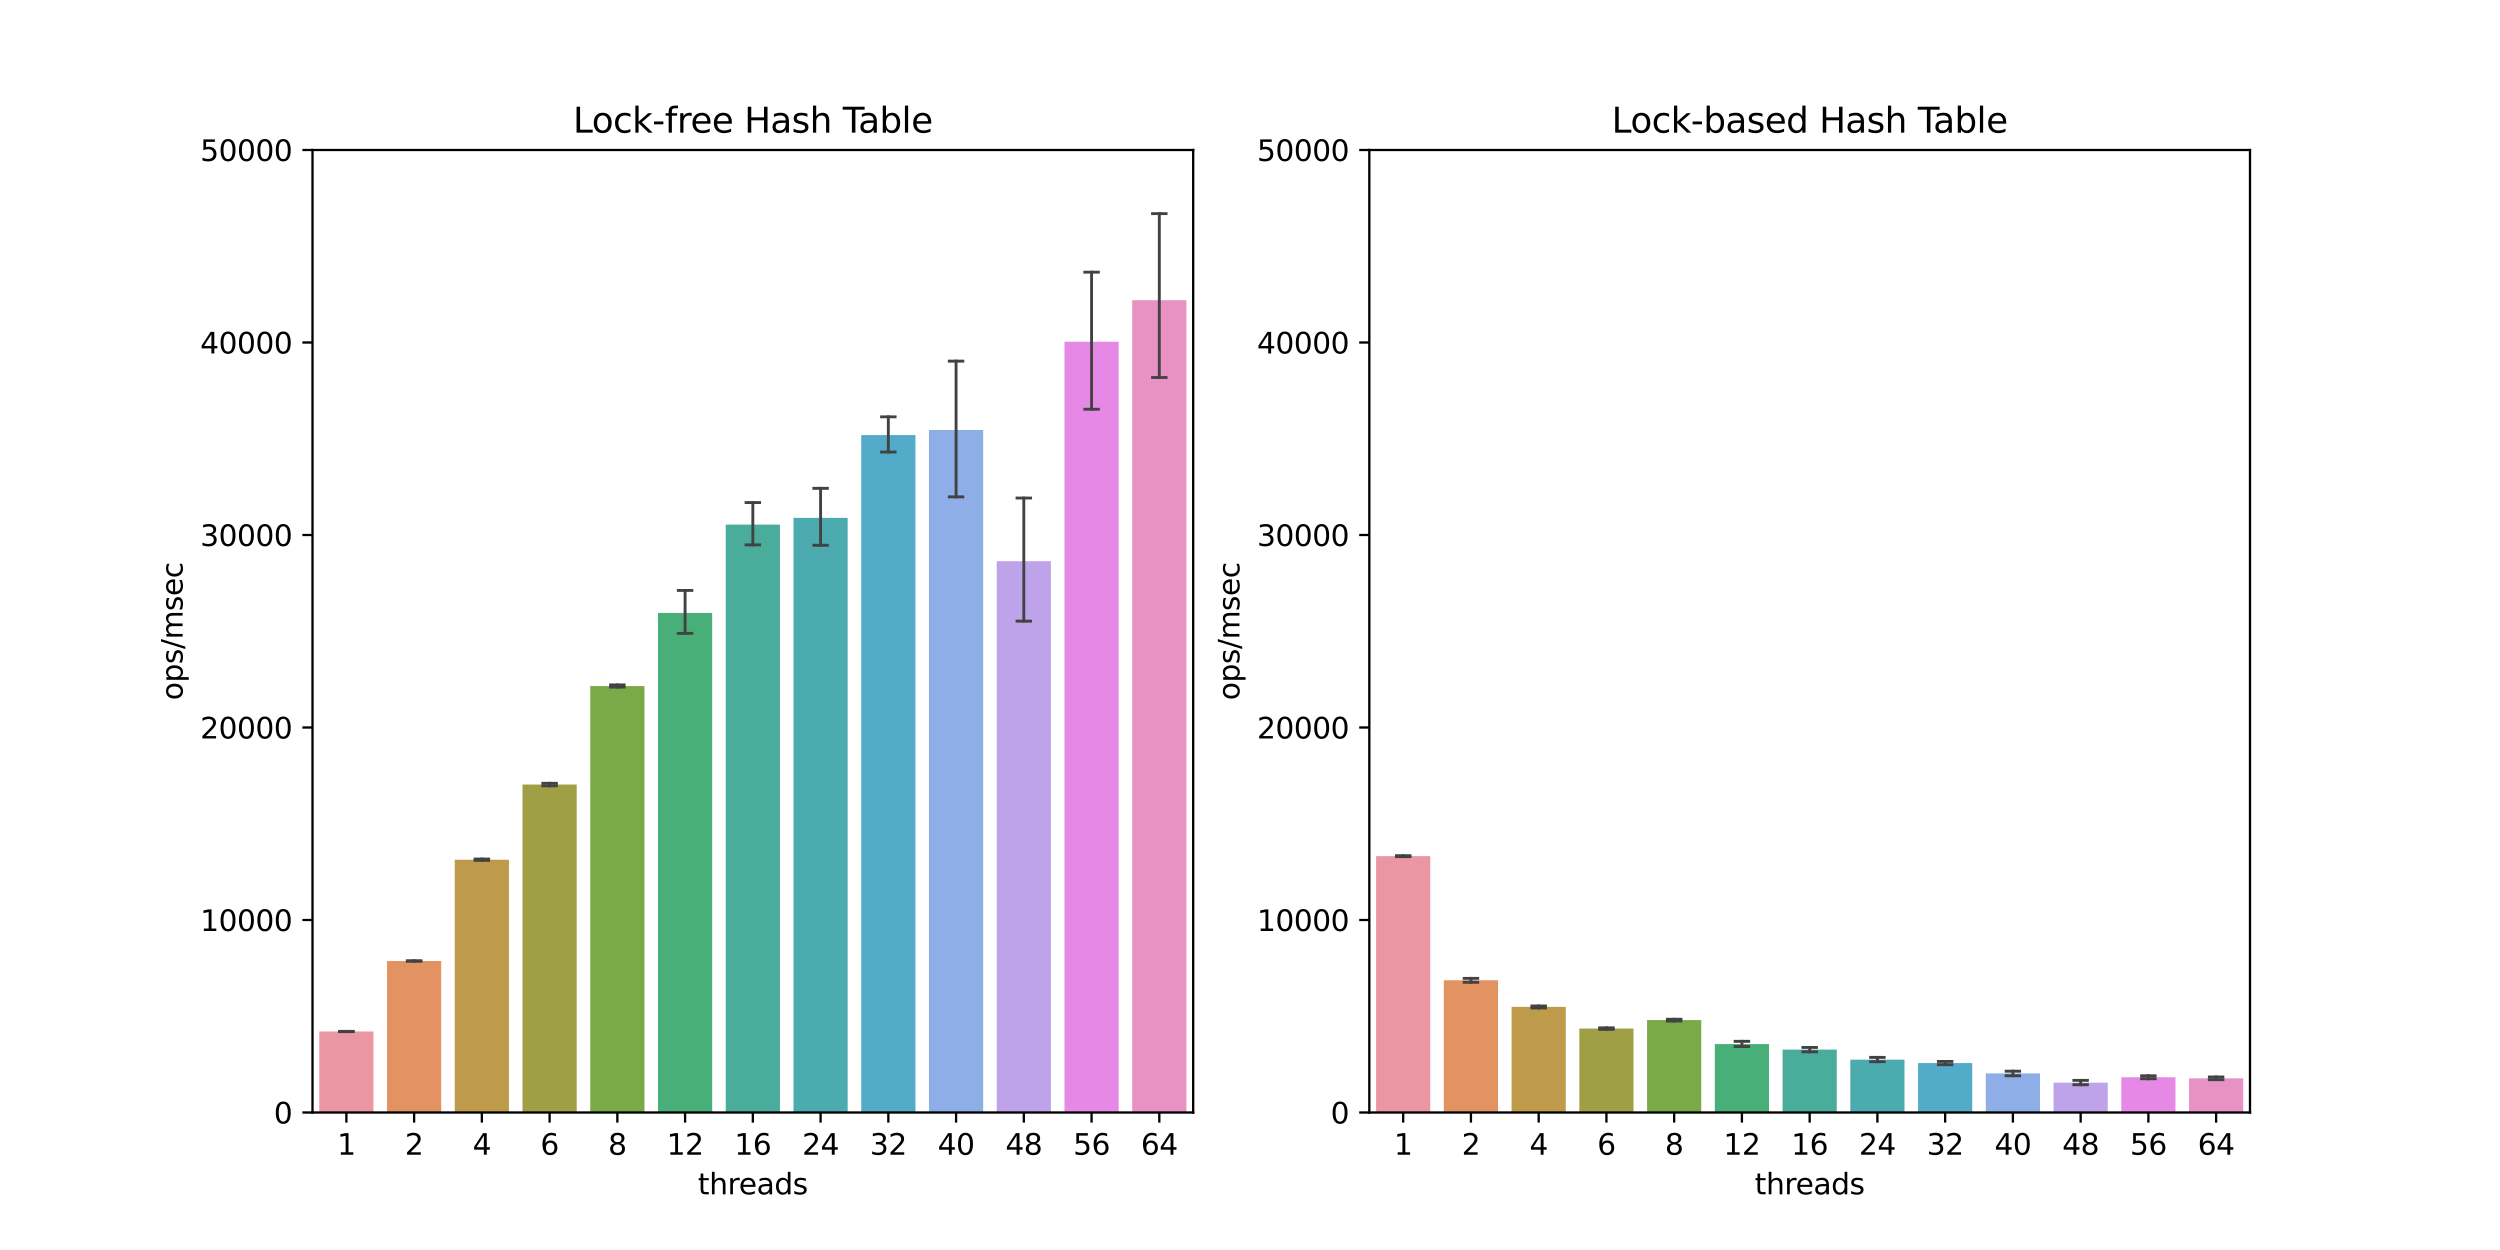 <?xml version="1.0" encoding="utf-8" standalone="no"?>
<!DOCTYPE svg PUBLIC "-//W3C//DTD SVG 1.1//EN"
  "http://www.w3.org/Graphics/SVG/1.1/DTD/svg11.dtd">
<svg xmlns:xlink="http://www.w3.org/1999/xlink" width="864pt" height="432pt" viewBox="0 0 864 432" xmlns="http://www.w3.org/2000/svg" version="1.1">
 <defs>
  <style type="text/css">*{stroke-linejoin: round; stroke-linecap: butt}</style>
 </defs>
 <g id="figure_1">
  <g id="patch_1">
   <path d="M 0 432 
L 864 432 
L 864 0 
L 0 0 
z
" style="fill: #ffffff"/>
  </g>
  <g id="axes_1">
   <g id="patch_2">
    <path d="M 108 384.48 
L 412.364 384.48 
L 412.364 51.84 
L 108 51.84 
z
" style="fill: #ffffff"/>
   </g>
   <g id="patch_3">
    <path d="M 110.341 384.48 
L 129.071 384.48 
L 129.071 356.485 
L 110.341 356.485 
z
" clip-path="url(#p04b61a3796)" style="fill: #ea96a3"/>
   </g>
   <g id="patch_4">
    <path d="M 133.754 384.48 
L 152.484 384.48 
L 152.484 332.126 
L 133.754 332.126 
z
" clip-path="url(#p04b61a3796)" style="fill: #e39361"/>
   </g>
   <g id="patch_5">
    <path d="M 157.166 384.48 
L 175.897 384.48 
L 175.897 297.122 
L 157.166 297.122 
z
" clip-path="url(#p04b61a3796)" style="fill: #be9b4a"/>
   </g>
   <g id="patch_6">
    <path d="M 180.579 384.48 
L 199.309 384.48 
L 199.309 271.139 
L 180.579 271.139 
z
" clip-path="url(#p04b61a3796)" style="fill: #9fa045"/>
   </g>
   <g id="patch_7">
    <path d="M 203.992 384.48 
L 222.722 384.48 
L 222.722 237.1 
L 203.992 237.1 
z
" clip-path="url(#p04b61a3796)" style="fill: #7aaa47"/>
   </g>
   <g id="patch_8">
    <path d="M 227.404 384.48 
L 246.134 384.48 
L 246.134 211.83 
L 227.404 211.83 
z
" clip-path="url(#p04b61a3796)" style="fill: #49af79"/>
   </g>
   <g id="patch_9">
    <path d="M 250.817 384.48 
L 269.547 384.48 
L 269.547 181.31 
L 250.817 181.31 
z
" clip-path="url(#p04b61a3796)" style="fill: #4aac9a"/>
   </g>
   <g id="patch_10">
    <path d="M 274.229 384.48 
L 292.959 384.48 
L 292.959 178.97 
L 274.229 178.97 
z
" clip-path="url(#p04b61a3796)" style="fill: #4cabae"/>
   </g>
   <g id="patch_11">
    <path d="M 297.642 384.48 
L 316.372 384.48 
L 316.372 150.367 
L 297.642 150.367 
z
" clip-path="url(#p04b61a3796)" style="fill: #52acc9"/>
   </g>
   <g id="patch_12">
    <path d="M 321.055 384.48 
L 339.785 384.48 
L 339.785 148.6 
L 321.055 148.6 
z
" clip-path="url(#p04b61a3796)" style="fill: #8daee7"/>
   </g>
   <g id="patch_13">
    <path d="M 344.467 384.48 
L 363.197 384.48 
L 363.197 193.951 
L 344.467 193.951 
z
" clip-path="url(#p04b61a3796)" style="fill: #bfa3ea"/>
   </g>
   <g id="patch_14">
    <path d="M 367.88 384.48 
L 386.61 384.48 
L 386.61 118.099 
L 367.88 118.099 
z
" clip-path="url(#p04b61a3796)" style="fill: #e689e6"/>
   </g>
   <g id="patch_15">
    <path d="M 391.292 384.48 
L 410.022 384.48 
L 410.022 103.759 
L 391.292 103.759 
z
" clip-path="url(#p04b61a3796)" style="fill: #e891c3"/>
   </g>
   <g id="matplotlib.axis_1">
    <g id="xtick_1">
     <g id="line2d_1">
      <defs>
       <path id="m60a28ada6c" d="M 0 0 
L 0 3.5 
" style="stroke: #000000; stroke-width: 0.8"/>
      </defs>
      <g>
       <use xlink:href="#m60a28ada6c" x="119.706" y="384.48" style="stroke: #000000; stroke-width: 0.8"/>
      </g>
     </g>
     <g id="text_1">
      <!-- 1 -->
      <g transform="translate(116.525 399.078)scale(0.1 -0.1)">
       <defs>
        <path id="DejaVuSans-31" d="M 794 531 
L 1825 531 
L 1825 4091 
L 703 3866 
L 703 4441 
L 1819 4666 
L 2450 4666 
L 2450 531 
L 3481 531 
L 3481 0 
L 794 0 
L 794 531 
z
" transform="scale(0.016)"/>
       </defs>
       <use xlink:href="#DejaVuSans-31"/>
      </g>
     </g>
    </g>
    <g id="xtick_2">
     <g id="line2d_2">
      <g>
       <use xlink:href="#m60a28ada6c" x="143.119" y="384.48" style="stroke: #000000; stroke-width: 0.8"/>
      </g>
     </g>
     <g id="text_2">
      <!-- 2 -->
      <g transform="translate(139.938 399.078)scale(0.1 -0.1)">
       <defs>
        <path id="DejaVuSans-32" d="M 1228 531 
L 3431 531 
L 3431 0 
L 469 0 
L 469 531 
Q 828 903 1448 1529 
Q 2069 2156 2228 2338 
Q 2531 2678 2651 2914 
Q 2772 3150 2772 3378 
Q 2772 3750 2511 3984 
Q 2250 4219 1831 4219 
Q 1534 4219 1204 4116 
Q 875 4013 500 3803 
L 500 4441 
Q 881 4594 1212 4672 
Q 1544 4750 1819 4750 
Q 2544 4750 2975 4387 
Q 3406 4025 3406 3419 
Q 3406 3131 3298 2873 
Q 3191 2616 2906 2266 
Q 2828 2175 2409 1742 
Q 1991 1309 1228 531 
z
" transform="scale(0.016)"/>
       </defs>
       <use xlink:href="#DejaVuSans-32"/>
      </g>
     </g>
    </g>
    <g id="xtick_3">
     <g id="line2d_3">
      <g>
       <use xlink:href="#m60a28ada6c" x="166.531" y="384.48" style="stroke: #000000; stroke-width: 0.8"/>
      </g>
     </g>
     <g id="text_3">
      <!-- 4 -->
      <g transform="translate(163.35 399.078)scale(0.1 -0.1)">
       <defs>
        <path id="DejaVuSans-34" d="M 2419 4116 
L 825 1625 
L 2419 1625 
L 2419 4116 
z
M 2253 4666 
L 3047 4666 
L 3047 1625 
L 3713 1625 
L 3713 1100 
L 3047 1100 
L 3047 0 
L 2419 0 
L 2419 1100 
L 313 1100 
L 313 1709 
L 2253 4666 
z
" transform="scale(0.016)"/>
       </defs>
       <use xlink:href="#DejaVuSans-34"/>
      </g>
     </g>
    </g>
    <g id="xtick_4">
     <g id="line2d_4">
      <g>
       <use xlink:href="#m60a28ada6c" x="189.944" y="384.48" style="stroke: #000000; stroke-width: 0.8"/>
      </g>
     </g>
     <g id="text_4">
      <!-- 6 -->
      <g transform="translate(186.763 399.078)scale(0.1 -0.1)">
       <defs>
        <path id="DejaVuSans-36" d="M 2113 2584 
Q 1688 2584 1439 2293 
Q 1191 2003 1191 1497 
Q 1191 994 1439 701 
Q 1688 409 2113 409 
Q 2538 409 2786 701 
Q 3034 994 3034 1497 
Q 3034 2003 2786 2293 
Q 2538 2584 2113 2584 
z
M 3366 4563 
L 3366 3988 
Q 3128 4100 2886 4159 
Q 2644 4219 2406 4219 
Q 1781 4219 1451 3797 
Q 1122 3375 1075 2522 
Q 1259 2794 1537 2939 
Q 1816 3084 2150 3084 
Q 2853 3084 3261 2657 
Q 3669 2231 3669 1497 
Q 3669 778 3244 343 
Q 2819 -91 2113 -91 
Q 1303 -91 875 529 
Q 447 1150 447 2328 
Q 447 3434 972 4092 
Q 1497 4750 2381 4750 
Q 2619 4750 2861 4703 
Q 3103 4656 3366 4563 
z
" transform="scale(0.016)"/>
       </defs>
       <use xlink:href="#DejaVuSans-36"/>
      </g>
     </g>
    </g>
    <g id="xtick_5">
     <g id="line2d_5">
      <g>
       <use xlink:href="#m60a28ada6c" x="213.357" y="384.48" style="stroke: #000000; stroke-width: 0.8"/>
      </g>
     </g>
     <g id="text_5">
      <!-- 8 -->
      <g transform="translate(210.175 399.078)scale(0.1 -0.1)">
       <defs>
        <path id="DejaVuSans-38" d="M 2034 2216 
Q 1584 2216 1326 1975 
Q 1069 1734 1069 1313 
Q 1069 891 1326 650 
Q 1584 409 2034 409 
Q 2484 409 2743 651 
Q 3003 894 3003 1313 
Q 3003 1734 2745 1975 
Q 2488 2216 2034 2216 
z
M 1403 2484 
Q 997 2584 770 2862 
Q 544 3141 544 3541 
Q 544 4100 942 4425 
Q 1341 4750 2034 4750 
Q 2731 4750 3128 4425 
Q 3525 4100 3525 3541 
Q 3525 3141 3298 2862 
Q 3072 2584 2669 2484 
Q 3125 2378 3379 2068 
Q 3634 1759 3634 1313 
Q 3634 634 3220 271 
Q 2806 -91 2034 -91 
Q 1263 -91 848 271 
Q 434 634 434 1313 
Q 434 1759 690 2068 
Q 947 2378 1403 2484 
z
M 1172 3481 
Q 1172 3119 1398 2916 
Q 1625 2713 2034 2713 
Q 2441 2713 2670 2916 
Q 2900 3119 2900 3481 
Q 2900 3844 2670 4047 
Q 2441 4250 2034 4250 
Q 1625 4250 1398 4047 
Q 1172 3844 1172 3481 
z
" transform="scale(0.016)"/>
       </defs>
       <use xlink:href="#DejaVuSans-38"/>
      </g>
     </g>
    </g>
    <g id="xtick_6">
     <g id="line2d_6">
      <g>
       <use xlink:href="#m60a28ada6c" x="236.769" y="384.48" style="stroke: #000000; stroke-width: 0.8"/>
      </g>
     </g>
     <g id="text_6">
      <!-- 12 -->
      <g transform="translate(230.407 399.078)scale(0.1 -0.1)">
       <use xlink:href="#DejaVuSans-31"/>
       <use xlink:href="#DejaVuSans-32" x="63.623"/>
      </g>
     </g>
    </g>
    <g id="xtick_7">
     <g id="line2d_7">
      <g>
       <use xlink:href="#m60a28ada6c" x="260.182" y="384.48" style="stroke: #000000; stroke-width: 0.8"/>
      </g>
     </g>
     <g id="text_7">
      <!-- 16 -->
      <g transform="translate(253.819 399.078)scale(0.1 -0.1)">
       <use xlink:href="#DejaVuSans-31"/>
       <use xlink:href="#DejaVuSans-36" x="63.623"/>
      </g>
     </g>
    </g>
    <g id="xtick_8">
     <g id="line2d_8">
      <g>
       <use xlink:href="#m60a28ada6c" x="283.594" y="384.48" style="stroke: #000000; stroke-width: 0.8"/>
      </g>
     </g>
     <g id="text_8">
      <!-- 24 -->
      <g transform="translate(277.232 399.078)scale(0.1 -0.1)">
       <use xlink:href="#DejaVuSans-32"/>
       <use xlink:href="#DejaVuSans-34" x="63.623"/>
      </g>
     </g>
    </g>
    <g id="xtick_9">
     <g id="line2d_9">
      <g>
       <use xlink:href="#m60a28ada6c" x="307.007" y="384.48" style="stroke: #000000; stroke-width: 0.8"/>
      </g>
     </g>
     <g id="text_9">
      <!-- 32 -->
      <g transform="translate(300.644 399.078)scale(0.1 -0.1)">
       <defs>
        <path id="DejaVuSans-33" d="M 2597 2516 
Q 3050 2419 3304 2112 
Q 3559 1806 3559 1356 
Q 3559 666 3084 287 
Q 2609 -91 1734 -91 
Q 1441 -91 1130 -33 
Q 819 25 488 141 
L 488 750 
Q 750 597 1062 519 
Q 1375 441 1716 441 
Q 2309 441 2620 675 
Q 2931 909 2931 1356 
Q 2931 1769 2642 2001 
Q 2353 2234 1838 2234 
L 1294 2234 
L 1294 2753 
L 1863 2753 
Q 2328 2753 2575 2939 
Q 2822 3125 2822 3475 
Q 2822 3834 2567 4026 
Q 2313 4219 1838 4219 
Q 1578 4219 1281 4162 
Q 984 4106 628 3988 
L 628 4550 
Q 988 4650 1302 4700 
Q 1616 4750 1894 4750 
Q 2613 4750 3031 4423 
Q 3450 4097 3450 3541 
Q 3450 3153 3228 2886 
Q 3006 2619 2597 2516 
z
" transform="scale(0.016)"/>
       </defs>
       <use xlink:href="#DejaVuSans-33"/>
       <use xlink:href="#DejaVuSans-32" x="63.623"/>
      </g>
     </g>
    </g>
    <g id="xtick_10">
     <g id="line2d_10">
      <g>
       <use xlink:href="#m60a28ada6c" x="330.42" y="384.48" style="stroke: #000000; stroke-width: 0.8"/>
      </g>
     </g>
     <g id="text_10">
      <!-- 40 -->
      <g transform="translate(324.057 399.078)scale(0.1 -0.1)">
       <defs>
        <path id="DejaVuSans-30" d="M 2034 4250 
Q 1547 4250 1301 3770 
Q 1056 3291 1056 2328 
Q 1056 1369 1301 889 
Q 1547 409 2034 409 
Q 2525 409 2770 889 
Q 3016 1369 3016 2328 
Q 3016 3291 2770 3770 
Q 2525 4250 2034 4250 
z
M 2034 4750 
Q 2819 4750 3233 4129 
Q 3647 3509 3647 2328 
Q 3647 1150 3233 529 
Q 2819 -91 2034 -91 
Q 1250 -91 836 529 
Q 422 1150 422 2328 
Q 422 3509 836 4129 
Q 1250 4750 2034 4750 
z
" transform="scale(0.016)"/>
       </defs>
       <use xlink:href="#DejaVuSans-34"/>
       <use xlink:href="#DejaVuSans-30" x="63.623"/>
      </g>
     </g>
    </g>
    <g id="xtick_11">
     <g id="line2d_11">
      <g>
       <use xlink:href="#m60a28ada6c" x="353.832" y="384.48" style="stroke: #000000; stroke-width: 0.8"/>
      </g>
     </g>
     <g id="text_11">
      <!-- 48 -->
      <g transform="translate(347.47 399.078)scale(0.1 -0.1)">
       <use xlink:href="#DejaVuSans-34"/>
       <use xlink:href="#DejaVuSans-38" x="63.623"/>
      </g>
     </g>
    </g>
    <g id="xtick_12">
     <g id="line2d_12">
      <g>
       <use xlink:href="#m60a28ada6c" x="377.245" y="384.48" style="stroke: #000000; stroke-width: 0.8"/>
      </g>
     </g>
     <g id="text_12">
      <!-- 56 -->
      <g transform="translate(370.882 399.078)scale(0.1 -0.1)">
       <defs>
        <path id="DejaVuSans-35" d="M 691 4666 
L 3169 4666 
L 3169 4134 
L 1269 4134 
L 1269 2991 
Q 1406 3038 1543 3061 
Q 1681 3084 1819 3084 
Q 2600 3084 3056 2656 
Q 3513 2228 3513 1497 
Q 3513 744 3044 326 
Q 2575 -91 1722 -91 
Q 1428 -91 1123 -41 
Q 819 9 494 109 
L 494 744 
Q 775 591 1075 516 
Q 1375 441 1709 441 
Q 2250 441 2565 725 
Q 2881 1009 2881 1497 
Q 2881 1984 2565 2268 
Q 2250 2553 1709 2553 
Q 1456 2553 1204 2497 
Q 953 2441 691 2322 
L 691 4666 
z
" transform="scale(0.016)"/>
       </defs>
       <use xlink:href="#DejaVuSans-35"/>
       <use xlink:href="#DejaVuSans-36" x="63.623"/>
      </g>
     </g>
    </g>
    <g id="xtick_13">
     <g id="line2d_13">
      <g>
       <use xlink:href="#m60a28ada6c" x="400.657" y="384.48" style="stroke: #000000; stroke-width: 0.8"/>
      </g>
     </g>
     <g id="text_13">
      <!-- 64 -->
      <g transform="translate(394.295 399.078)scale(0.1 -0.1)">
       <use xlink:href="#DejaVuSans-36"/>
       <use xlink:href="#DejaVuSans-34" x="63.623"/>
      </g>
     </g>
    </g>
    <g id="text_14">
     <!-- threads -->
     <g transform="translate(241.19 412.757)scale(0.1 -0.1)">
      <defs>
       <path id="DejaVuSans-74" d="M 1172 4494 
L 1172 3500 
L 2356 3500 
L 2356 3053 
L 1172 3053 
L 1172 1153 
Q 1172 725 1289 603 
Q 1406 481 1766 481 
L 2356 481 
L 2356 0 
L 1766 0 
Q 1100 0 847 248 
Q 594 497 594 1153 
L 594 3053 
L 172 3053 
L 172 3500 
L 594 3500 
L 594 4494 
L 1172 4494 
z
" transform="scale(0.016)"/>
       <path id="DejaVuSans-68" d="M 3513 2113 
L 3513 0 
L 2938 0 
L 2938 2094 
Q 2938 2591 2744 2837 
Q 2550 3084 2163 3084 
Q 1697 3084 1428 2787 
Q 1159 2491 1159 1978 
L 1159 0 
L 581 0 
L 581 4863 
L 1159 4863 
L 1159 2956 
Q 1366 3272 1645 3428 
Q 1925 3584 2291 3584 
Q 2894 3584 3203 3211 
Q 3513 2838 3513 2113 
z
" transform="scale(0.016)"/>
       <path id="DejaVuSans-72" d="M 2631 2963 
Q 2534 3019 2420 3045 
Q 2306 3072 2169 3072 
Q 1681 3072 1420 2755 
Q 1159 2438 1159 1844 
L 1159 0 
L 581 0 
L 581 3500 
L 1159 3500 
L 1159 2956 
Q 1341 3275 1631 3429 
Q 1922 3584 2338 3584 
Q 2397 3584 2469 3576 
Q 2541 3569 2628 3553 
L 2631 2963 
z
" transform="scale(0.016)"/>
       <path id="DejaVuSans-65" d="M 3597 1894 
L 3597 1613 
L 953 1613 
Q 991 1019 1311 708 
Q 1631 397 2203 397 
Q 2534 397 2845 478 
Q 3156 559 3463 722 
L 3463 178 
Q 3153 47 2828 -22 
Q 2503 -91 2169 -91 
Q 1331 -91 842 396 
Q 353 884 353 1716 
Q 353 2575 817 3079 
Q 1281 3584 2069 3584 
Q 2775 3584 3186 3129 
Q 3597 2675 3597 1894 
z
M 3022 2063 
Q 3016 2534 2758 2815 
Q 2500 3097 2075 3097 
Q 1594 3097 1305 2825 
Q 1016 2553 972 2059 
L 3022 2063 
z
" transform="scale(0.016)"/>
       <path id="DejaVuSans-61" d="M 2194 1759 
Q 1497 1759 1228 1600 
Q 959 1441 959 1056 
Q 959 750 1161 570 
Q 1363 391 1709 391 
Q 2188 391 2477 730 
Q 2766 1069 2766 1631 
L 2766 1759 
L 2194 1759 
z
M 3341 1997 
L 3341 0 
L 2766 0 
L 2766 531 
Q 2569 213 2275 61 
Q 1981 -91 1556 -91 
Q 1019 -91 701 211 
Q 384 513 384 1019 
Q 384 1609 779 1909 
Q 1175 2209 1959 2209 
L 2766 2209 
L 2766 2266 
Q 2766 2663 2505 2880 
Q 2244 3097 1772 3097 
Q 1472 3097 1187 3025 
Q 903 2953 641 2809 
L 641 3341 
Q 956 3463 1253 3523 
Q 1550 3584 1831 3584 
Q 2591 3584 2966 3190 
Q 3341 2797 3341 1997 
z
" transform="scale(0.016)"/>
       <path id="DejaVuSans-64" d="M 2906 2969 
L 2906 4863 
L 3481 4863 
L 3481 0 
L 2906 0 
L 2906 525 
Q 2725 213 2448 61 
Q 2172 -91 1784 -91 
Q 1150 -91 751 415 
Q 353 922 353 1747 
Q 353 2572 751 3078 
Q 1150 3584 1784 3584 
Q 2172 3584 2448 3432 
Q 2725 3281 2906 2969 
z
M 947 1747 
Q 947 1113 1208 752 
Q 1469 391 1925 391 
Q 2381 391 2643 752 
Q 2906 1113 2906 1747 
Q 2906 2381 2643 2742 
Q 2381 3103 1925 3103 
Q 1469 3103 1208 2742 
Q 947 2381 947 1747 
z
" transform="scale(0.016)"/>
       <path id="DejaVuSans-73" d="M 2834 3397 
L 2834 2853 
Q 2591 2978 2328 3040 
Q 2066 3103 1784 3103 
Q 1356 3103 1142 2972 
Q 928 2841 928 2578 
Q 928 2378 1081 2264 
Q 1234 2150 1697 2047 
L 1894 2003 
Q 2506 1872 2764 1633 
Q 3022 1394 3022 966 
Q 3022 478 2636 193 
Q 2250 -91 1575 -91 
Q 1294 -91 989 -36 
Q 684 19 347 128 
L 347 722 
Q 666 556 975 473 
Q 1284 391 1588 391 
Q 1994 391 2212 530 
Q 2431 669 2431 922 
Q 2431 1156 2273 1281 
Q 2116 1406 1581 1522 
L 1381 1569 
Q 847 1681 609 1914 
Q 372 2147 372 2553 
Q 372 3047 722 3315 
Q 1072 3584 1716 3584 
Q 2034 3584 2315 3537 
Q 2597 3491 2834 3397 
z
" transform="scale(0.016)"/>
      </defs>
      <use xlink:href="#DejaVuSans-74"/>
      <use xlink:href="#DejaVuSans-68" x="39.209"/>
      <use xlink:href="#DejaVuSans-72" x="102.588"/>
      <use xlink:href="#DejaVuSans-65" x="141.451"/>
      <use xlink:href="#DejaVuSans-61" x="202.975"/>
      <use xlink:href="#DejaVuSans-64" x="264.254"/>
      <use xlink:href="#DejaVuSans-73" x="327.73"/>
     </g>
    </g>
   </g>
   <g id="matplotlib.axis_2">
    <g id="ytick_1">
     <g id="line2d_14">
      <defs>
       <path id="m6676249a9d" d="M 0 0 
L -3.5 0 
" style="stroke: #000000; stroke-width: 0.8"/>
      </defs>
      <g>
       <use xlink:href="#m6676249a9d" x="108" y="384.48" style="stroke: #000000; stroke-width: 0.8"/>
      </g>
     </g>
     <g id="text_15">
      <!-- 0 -->
      <g transform="translate(94.638 388.279)scale(0.1 -0.1)">
       <use xlink:href="#DejaVuSans-30"/>
      </g>
     </g>
    </g>
    <g id="ytick_2">
     <g id="line2d_15">
      <g>
       <use xlink:href="#m6676249a9d" x="108" y="317.952" style="stroke: #000000; stroke-width: 0.8"/>
      </g>
     </g>
     <g id="text_16">
      <!-- 10000 -->
      <g transform="translate(69.188 321.751)scale(0.1 -0.1)">
       <use xlink:href="#DejaVuSans-31"/>
       <use xlink:href="#DejaVuSans-30" x="63.623"/>
       <use xlink:href="#DejaVuSans-30" x="127.246"/>
       <use xlink:href="#DejaVuSans-30" x="190.869"/>
       <use xlink:href="#DejaVuSans-30" x="254.492"/>
      </g>
     </g>
    </g>
    <g id="ytick_3">
     <g id="line2d_16">
      <g>
       <use xlink:href="#m6676249a9d" x="108" y="251.424" style="stroke: #000000; stroke-width: 0.8"/>
      </g>
     </g>
     <g id="text_17">
      <!-- 20000 -->
      <g transform="translate(69.188 255.223)scale(0.1 -0.1)">
       <use xlink:href="#DejaVuSans-32"/>
       <use xlink:href="#DejaVuSans-30" x="63.623"/>
       <use xlink:href="#DejaVuSans-30" x="127.246"/>
       <use xlink:href="#DejaVuSans-30" x="190.869"/>
       <use xlink:href="#DejaVuSans-30" x="254.492"/>
      </g>
     </g>
    </g>
    <g id="ytick_4">
     <g id="line2d_17">
      <g>
       <use xlink:href="#m6676249a9d" x="108" y="184.896" style="stroke: #000000; stroke-width: 0.8"/>
      </g>
     </g>
     <g id="text_18">
      <!-- 30000 -->
      <g transform="translate(69.188 188.695)scale(0.1 -0.1)">
       <use xlink:href="#DejaVuSans-33"/>
       <use xlink:href="#DejaVuSans-30" x="63.623"/>
       <use xlink:href="#DejaVuSans-30" x="127.246"/>
       <use xlink:href="#DejaVuSans-30" x="190.869"/>
       <use xlink:href="#DejaVuSans-30" x="254.492"/>
      </g>
     </g>
    </g>
    <g id="ytick_5">
     <g id="line2d_18">
      <g>
       <use xlink:href="#m6676249a9d" x="108" y="118.368" style="stroke: #000000; stroke-width: 0.8"/>
      </g>
     </g>
     <g id="text_19">
      <!-- 40000 -->
      <g transform="translate(69.188 122.167)scale(0.1 -0.1)">
       <use xlink:href="#DejaVuSans-34"/>
       <use xlink:href="#DejaVuSans-30" x="63.623"/>
       <use xlink:href="#DejaVuSans-30" x="127.246"/>
       <use xlink:href="#DejaVuSans-30" x="190.869"/>
       <use xlink:href="#DejaVuSans-30" x="254.492"/>
      </g>
     </g>
    </g>
    <g id="ytick_6">
     <g id="line2d_19">
      <g>
       <use xlink:href="#m6676249a9d" x="108" y="51.84" style="stroke: #000000; stroke-width: 0.8"/>
      </g>
     </g>
     <g id="text_20">
      <!-- 50000 -->
      <g transform="translate(69.188 55.639)scale(0.1 -0.1)">
       <use xlink:href="#DejaVuSans-35"/>
       <use xlink:href="#DejaVuSans-30" x="63.623"/>
       <use xlink:href="#DejaVuSans-30" x="127.246"/>
       <use xlink:href="#DejaVuSans-30" x="190.869"/>
       <use xlink:href="#DejaVuSans-30" x="254.492"/>
      </g>
     </g>
    </g>
    <g id="text_21">
     <!-- ops/msec -->
     <g transform="translate(63.108 241.983)rotate(-90)scale(0.1 -0.1)">
      <defs>
       <path id="DejaVuSans-6f" d="M 1959 3097 
Q 1497 3097 1228 2736 
Q 959 2375 959 1747 
Q 959 1119 1226 758 
Q 1494 397 1959 397 
Q 2419 397 2687 759 
Q 2956 1122 2956 1747 
Q 2956 2369 2687 2733 
Q 2419 3097 1959 3097 
z
M 1959 3584 
Q 2709 3584 3137 3096 
Q 3566 2609 3566 1747 
Q 3566 888 3137 398 
Q 2709 -91 1959 -91 
Q 1206 -91 779 398 
Q 353 888 353 1747 
Q 353 2609 779 3096 
Q 1206 3584 1959 3584 
z
" transform="scale(0.016)"/>
       <path id="DejaVuSans-70" d="M 1159 525 
L 1159 -1331 
L 581 -1331 
L 581 3500 
L 1159 3500 
L 1159 2969 
Q 1341 3281 1617 3432 
Q 1894 3584 2278 3584 
Q 2916 3584 3314 3078 
Q 3713 2572 3713 1747 
Q 3713 922 3314 415 
Q 2916 -91 2278 -91 
Q 1894 -91 1617 61 
Q 1341 213 1159 525 
z
M 3116 1747 
Q 3116 2381 2855 2742 
Q 2594 3103 2138 3103 
Q 1681 3103 1420 2742 
Q 1159 2381 1159 1747 
Q 1159 1113 1420 752 
Q 1681 391 2138 391 
Q 2594 391 2855 752 
Q 3116 1113 3116 1747 
z
" transform="scale(0.016)"/>
       <path id="DejaVuSans-2f" d="M 1625 4666 
L 2156 4666 
L 531 -594 
L 0 -594 
L 1625 4666 
z
" transform="scale(0.016)"/>
       <path id="DejaVuSans-6d" d="M 3328 2828 
Q 3544 3216 3844 3400 
Q 4144 3584 4550 3584 
Q 5097 3584 5394 3201 
Q 5691 2819 5691 2113 
L 5691 0 
L 5113 0 
L 5113 2094 
Q 5113 2597 4934 2840 
Q 4756 3084 4391 3084 
Q 3944 3084 3684 2787 
Q 3425 2491 3425 1978 
L 3425 0 
L 2847 0 
L 2847 2094 
Q 2847 2600 2669 2842 
Q 2491 3084 2119 3084 
Q 1678 3084 1418 2786 
Q 1159 2488 1159 1978 
L 1159 0 
L 581 0 
L 581 3500 
L 1159 3500 
L 1159 2956 
Q 1356 3278 1631 3431 
Q 1906 3584 2284 3584 
Q 2666 3584 2933 3390 
Q 3200 3197 3328 2828 
z
" transform="scale(0.016)"/>
       <path id="DejaVuSans-63" d="M 3122 3366 
L 3122 2828 
Q 2878 2963 2633 3030 
Q 2388 3097 2138 3097 
Q 1578 3097 1268 2742 
Q 959 2388 959 1747 
Q 959 1106 1268 751 
Q 1578 397 2138 397 
Q 2388 397 2633 464 
Q 2878 531 3122 666 
L 3122 134 
Q 2881 22 2623 -34 
Q 2366 -91 2075 -91 
Q 1284 -91 818 406 
Q 353 903 353 1747 
Q 353 2603 823 3093 
Q 1294 3584 2113 3584 
Q 2378 3584 2631 3529 
Q 2884 3475 3122 3366 
z
" transform="scale(0.016)"/>
      </defs>
      <use xlink:href="#DejaVuSans-6f"/>
      <use xlink:href="#DejaVuSans-70" x="61.182"/>
      <use xlink:href="#DejaVuSans-73" x="124.658"/>
      <use xlink:href="#DejaVuSans-2f" x="176.758"/>
      <use xlink:href="#DejaVuSans-6d" x="210.449"/>
      <use xlink:href="#DejaVuSans-73" x="307.861"/>
      <use xlink:href="#DejaVuSans-65" x="359.961"/>
      <use xlink:href="#DejaVuSans-63" x="421.484"/>
     </g>
    </g>
   </g>
   <g id="line2d_20">
    <path d="M 119.706 356.517 
L 119.706 356.449 
" clip-path="url(#p04b61a3796)" style="fill: none; stroke: #424242; stroke-linecap: square"/>
   </g>
   <g id="line2d_21">
    <path d="M 117.365 356.517 
L 122.048 356.517 
" clip-path="url(#p04b61a3796)" style="fill: none; stroke: #424242; stroke-linecap: square"/>
   </g>
   <g id="line2d_22">
    <path d="M 117.365 356.449 
L 122.048 356.449 
" clip-path="url(#p04b61a3796)" style="fill: none; stroke: #424242; stroke-linecap: square"/>
   </g>
   <g id="line2d_23">
    <path d="M 143.119 332.197 
L 143.119 332.056 
" clip-path="url(#p04b61a3796)" style="fill: none; stroke: #424242; stroke-linecap: square"/>
   </g>
   <g id="line2d_24">
    <path d="M 140.778 332.197 
L 145.46 332.197 
" clip-path="url(#p04b61a3796)" style="fill: none; stroke: #424242; stroke-linecap: square"/>
   </g>
   <g id="line2d_25">
    <path d="M 140.778 332.056 
L 145.46 332.056 
" clip-path="url(#p04b61a3796)" style="fill: none; stroke: #424242; stroke-linecap: square"/>
   </g>
   <g id="line2d_26">
    <path d="M 166.531 297.343 
L 166.531 296.888 
" clip-path="url(#p04b61a3796)" style="fill: none; stroke: #424242; stroke-linecap: square"/>
   </g>
   <g id="line2d_27">
    <path d="M 164.19 297.343 
L 168.873 297.343 
" clip-path="url(#p04b61a3796)" style="fill: none; stroke: #424242; stroke-linecap: square"/>
   </g>
   <g id="line2d_28">
    <path d="M 164.19 296.888 
L 168.873 296.888 
" clip-path="url(#p04b61a3796)" style="fill: none; stroke: #424242; stroke-linecap: square"/>
   </g>
   <g id="line2d_29">
    <path d="M 189.944 271.585 
L 189.944 270.706 
" clip-path="url(#p04b61a3796)" style="fill: none; stroke: #424242; stroke-linecap: square"/>
   </g>
   <g id="line2d_30">
    <path d="M 187.603 271.585 
L 192.285 271.585 
" clip-path="url(#p04b61a3796)" style="fill: none; stroke: #424242; stroke-linecap: square"/>
   </g>
   <g id="line2d_31">
    <path d="M 187.603 270.706 
L 192.285 270.706 
" clip-path="url(#p04b61a3796)" style="fill: none; stroke: #424242; stroke-linecap: square"/>
   </g>
   <g id="line2d_32">
    <path d="M 213.357 237.456 
L 213.357 236.71 
" clip-path="url(#p04b61a3796)" style="fill: none; stroke: #424242; stroke-linecap: square"/>
   </g>
   <g id="line2d_33">
    <path d="M 211.015 237.456 
L 215.698 237.456 
" clip-path="url(#p04b61a3796)" style="fill: none; stroke: #424242; stroke-linecap: square"/>
   </g>
   <g id="line2d_34">
    <path d="M 211.015 236.71 
L 215.698 236.71 
" clip-path="url(#p04b61a3796)" style="fill: none; stroke: #424242; stroke-linecap: square"/>
   </g>
   <g id="line2d_35">
    <path d="M 236.769 218.886 
L 236.769 204.058 
" clip-path="url(#p04b61a3796)" style="fill: none; stroke: #424242; stroke-linecap: square"/>
   </g>
   <g id="line2d_36">
    <path d="M 234.428 218.886 
L 239.11 218.886 
" clip-path="url(#p04b61a3796)" style="fill: none; stroke: #424242; stroke-linecap: square"/>
   </g>
   <g id="line2d_37">
    <path d="M 234.428 204.058 
L 239.11 204.058 
" clip-path="url(#p04b61a3796)" style="fill: none; stroke: #424242; stroke-linecap: square"/>
   </g>
   <g id="line2d_38">
    <path d="M 260.182 188.305 
L 260.182 173.694 
" clip-path="url(#p04b61a3796)" style="fill: none; stroke: #424242; stroke-linecap: square"/>
   </g>
   <g id="line2d_39">
    <path d="M 257.841 188.305 
L 262.523 188.305 
" clip-path="url(#p04b61a3796)" style="fill: none; stroke: #424242; stroke-linecap: square"/>
   </g>
   <g id="line2d_40">
    <path d="M 257.841 173.694 
L 262.523 173.694 
" clip-path="url(#p04b61a3796)" style="fill: none; stroke: #424242; stroke-linecap: square"/>
   </g>
   <g id="line2d_41">
    <path d="M 283.594 188.445 
L 283.594 168.772 
" clip-path="url(#p04b61a3796)" style="fill: none; stroke: #424242; stroke-linecap: square"/>
   </g>
   <g id="line2d_42">
    <path d="M 281.253 188.445 
L 285.936 188.445 
" clip-path="url(#p04b61a3796)" style="fill: none; stroke: #424242; stroke-linecap: square"/>
   </g>
   <g id="line2d_43">
    <path d="M 281.253 168.772 
L 285.936 168.772 
" clip-path="url(#p04b61a3796)" style="fill: none; stroke: #424242; stroke-linecap: square"/>
   </g>
   <g id="line2d_44">
    <path d="M 307.007 156.218 
L 307.007 144.06 
" clip-path="url(#p04b61a3796)" style="fill: none; stroke: #424242; stroke-linecap: square"/>
   </g>
   <g id="line2d_45">
    <path d="M 304.666 156.218 
L 309.348 156.218 
" clip-path="url(#p04b61a3796)" style="fill: none; stroke: #424242; stroke-linecap: square"/>
   </g>
   <g id="line2d_46">
    <path d="M 304.666 144.06 
L 309.348 144.06 
" clip-path="url(#p04b61a3796)" style="fill: none; stroke: #424242; stroke-linecap: square"/>
   </g>
   <g id="line2d_47">
    <path d="M 330.42 171.716 
L 330.42 124.807 
" clip-path="url(#p04b61a3796)" style="fill: none; stroke: #424242; stroke-linecap: square"/>
   </g>
   <g id="line2d_48">
    <path d="M 328.078 171.716 
L 332.761 171.716 
" clip-path="url(#p04b61a3796)" style="fill: none; stroke: #424242; stroke-linecap: square"/>
   </g>
   <g id="line2d_49">
    <path d="M 328.078 124.807 
L 332.761 124.807 
" clip-path="url(#p04b61a3796)" style="fill: none; stroke: #424242; stroke-linecap: square"/>
   </g>
   <g id="line2d_50">
    <path d="M 353.832 214.663 
L 353.832 172.118 
" clip-path="url(#p04b61a3796)" style="fill: none; stroke: #424242; stroke-linecap: square"/>
   </g>
   <g id="line2d_51">
    <path d="M 351.491 214.663 
L 356.173 214.663 
" clip-path="url(#p04b61a3796)" style="fill: none; stroke: #424242; stroke-linecap: square"/>
   </g>
   <g id="line2d_52">
    <path d="M 351.491 172.118 
L 356.173 172.118 
" clip-path="url(#p04b61a3796)" style="fill: none; stroke: #424242; stroke-linecap: square"/>
   </g>
   <g id="line2d_53">
    <path d="M 377.245 141.436 
L 377.245 94.061 
" clip-path="url(#p04b61a3796)" style="fill: none; stroke: #424242; stroke-linecap: square"/>
   </g>
   <g id="line2d_54">
    <path d="M 374.903 141.436 
L 379.586 141.436 
" clip-path="url(#p04b61a3796)" style="fill: none; stroke: #424242; stroke-linecap: square"/>
   </g>
   <g id="line2d_55">
    <path d="M 374.903 94.061 
L 379.586 94.061 
" clip-path="url(#p04b61a3796)" style="fill: none; stroke: #424242; stroke-linecap: square"/>
   </g>
   <g id="line2d_56">
    <path d="M 400.657 130.47 
L 400.657 73.837 
" clip-path="url(#p04b61a3796)" style="fill: none; stroke: #424242; stroke-linecap: square"/>
   </g>
   <g id="line2d_57">
    <path d="M 398.316 130.47 
L 402.999 130.47 
" clip-path="url(#p04b61a3796)" style="fill: none; stroke: #424242; stroke-linecap: square"/>
   </g>
   <g id="line2d_58">
    <path d="M 398.316 73.837 
L 402.999 73.837 
" clip-path="url(#p04b61a3796)" style="fill: none; stroke: #424242; stroke-linecap: square"/>
   </g>
   <g id="patch_16">
    <path d="M 108 384.48 
L 108 51.84 
" style="fill: none; stroke: #000000; stroke-width: 0.8; stroke-linejoin: miter; stroke-linecap: square"/>
   </g>
   <g id="patch_17">
    <path d="M 412.364 384.48 
L 412.364 51.84 
" style="fill: none; stroke: #000000; stroke-width: 0.8; stroke-linejoin: miter; stroke-linecap: square"/>
   </g>
   <g id="patch_18">
    <path d="M 108 384.48 
L 412.364 384.48 
" style="fill: none; stroke: #000000; stroke-width: 0.8; stroke-linejoin: miter; stroke-linecap: square"/>
   </g>
   <g id="patch_19">
    <path d="M 108 51.84 
L 412.364 51.84 
" style="fill: none; stroke: #000000; stroke-width: 0.8; stroke-linejoin: miter; stroke-linecap: square"/>
   </g>
   <g id="text_22">
    <!-- Lock-free Hash Table -->
    <g transform="translate(198.057 45.84)scale(0.12 -0.12)">
     <defs>
      <path id="DejaVuSans-4c" d="M 628 4666 
L 1259 4666 
L 1259 531 
L 3531 531 
L 3531 0 
L 628 0 
L 628 4666 
z
" transform="scale(0.016)"/>
      <path id="DejaVuSans-6b" d="M 581 4863 
L 1159 4863 
L 1159 1991 
L 2875 3500 
L 3609 3500 
L 1753 1863 
L 3688 0 
L 2938 0 
L 1159 1709 
L 1159 0 
L 581 0 
L 581 4863 
z
" transform="scale(0.016)"/>
      <path id="DejaVuSans-2d" d="M 313 2009 
L 1997 2009 
L 1997 1497 
L 313 1497 
L 313 2009 
z
" transform="scale(0.016)"/>
      <path id="DejaVuSans-66" d="M 2375 4863 
L 2375 4384 
L 1825 4384 
Q 1516 4384 1395 4259 
Q 1275 4134 1275 3809 
L 1275 3500 
L 2222 3500 
L 2222 3053 
L 1275 3053 
L 1275 0 
L 697 0 
L 697 3053 
L 147 3053 
L 147 3500 
L 697 3500 
L 697 3744 
Q 697 4328 969 4595 
Q 1241 4863 1831 4863 
L 2375 4863 
z
" transform="scale(0.016)"/>
      <path id="DejaVuSans-20" transform="scale(0.016)"/>
      <path id="DejaVuSans-48" d="M 628 4666 
L 1259 4666 
L 1259 2753 
L 3553 2753 
L 3553 4666 
L 4184 4666 
L 4184 0 
L 3553 0 
L 3553 2222 
L 1259 2222 
L 1259 0 
L 628 0 
L 628 4666 
z
" transform="scale(0.016)"/>
      <path id="DejaVuSans-54" d="M -19 4666 
L 3928 4666 
L 3928 4134 
L 2272 4134 
L 2272 0 
L 1638 0 
L 1638 4134 
L -19 4134 
L -19 4666 
z
" transform="scale(0.016)"/>
      <path id="DejaVuSans-62" d="M 3116 1747 
Q 3116 2381 2855 2742 
Q 2594 3103 2138 3103 
Q 1681 3103 1420 2742 
Q 1159 2381 1159 1747 
Q 1159 1113 1420 752 
Q 1681 391 2138 391 
Q 2594 391 2855 752 
Q 3116 1113 3116 1747 
z
M 1159 2969 
Q 1341 3281 1617 3432 
Q 1894 3584 2278 3584 
Q 2916 3584 3314 3078 
Q 3713 2572 3713 1747 
Q 3713 922 3314 415 
Q 2916 -91 2278 -91 
Q 1894 -91 1617 61 
Q 1341 213 1159 525 
L 1159 0 
L 581 0 
L 581 4863 
L 1159 4863 
L 1159 2969 
z
" transform="scale(0.016)"/>
      <path id="DejaVuSans-6c" d="M 603 4863 
L 1178 4863 
L 1178 0 
L 603 0 
L 603 4863 
z
" transform="scale(0.016)"/>
     </defs>
     <use xlink:href="#DejaVuSans-4c"/>
     <use xlink:href="#DejaVuSans-6f" x="53.963"/>
     <use xlink:href="#DejaVuSans-63" x="115.145"/>
     <use xlink:href="#DejaVuSans-6b" x="170.125"/>
     <use xlink:href="#DejaVuSans-2d" x="228.035"/>
     <use xlink:href="#DejaVuSans-66" x="264.119"/>
     <use xlink:href="#DejaVuSans-72" x="299.324"/>
     <use xlink:href="#DejaVuSans-65" x="338.188"/>
     <use xlink:href="#DejaVuSans-65" x="399.711"/>
     <use xlink:href="#DejaVuSans-20" x="461.234"/>
     <use xlink:href="#DejaVuSans-48" x="493.021"/>
     <use xlink:href="#DejaVuSans-61" x="568.217"/>
     <use xlink:href="#DejaVuSans-73" x="629.496"/>
     <use xlink:href="#DejaVuSans-68" x="681.596"/>
     <use xlink:href="#DejaVuSans-20" x="744.975"/>
     <use xlink:href="#DejaVuSans-54" x="776.762"/>
     <use xlink:href="#DejaVuSans-61" x="821.346"/>
     <use xlink:href="#DejaVuSans-62" x="882.625"/>
     <use xlink:href="#DejaVuSans-6c" x="946.102"/>
     <use xlink:href="#DejaVuSans-65" x="973.885"/>
    </g>
   </g>
  </g>
  <g id="axes_2">
   <g id="patch_20">
    <path d="M 473.236 384.48 
L 777.6 384.48 
L 777.6 51.84 
L 473.236 51.84 
z
" style="fill: #ffffff"/>
   </g>
   <g id="patch_21">
    <path d="M 475.578 384.48 
L 494.308 384.48 
L 494.308 295.886 
L 475.578 295.886 
z
" clip-path="url(#p61cca779cb)" style="fill: #ea96a3"/>
   </g>
   <g id="patch_22">
    <path d="M 498.99 384.48 
L 517.72 384.48 
L 517.72 338.777 
L 498.99 338.777 
z
" clip-path="url(#p61cca779cb)" style="fill: #e39361"/>
   </g>
   <g id="patch_23">
    <path d="M 522.403 384.48 
L 541.133 384.48 
L 541.133 347.978 
L 522.403 347.978 
z
" clip-path="url(#p61cca779cb)" style="fill: #be9b4a"/>
   </g>
   <g id="patch_24">
    <path d="M 545.815 384.48 
L 564.545 384.48 
L 564.545 355.473 
L 545.815 355.473 
z
" clip-path="url(#p61cca779cb)" style="fill: #9fa045"/>
   </g>
   <g id="patch_25">
    <path d="M 569.228 384.48 
L 587.958 384.48 
L 587.958 352.536 
L 569.228 352.536 
z
" clip-path="url(#p61cca779cb)" style="fill: #7aaa47"/>
   </g>
   <g id="patch_26">
    <path d="M 592.641 384.48 
L 611.371 384.48 
L 611.371 360.819 
L 592.641 360.819 
z
" clip-path="url(#p61cca779cb)" style="fill: #49af79"/>
   </g>
   <g id="patch_27">
    <path d="M 616.053 384.48 
L 634.783 384.48 
L 634.783 362.744 
L 616.053 362.744 
z
" clip-path="url(#p61cca779cb)" style="fill: #4aac9a"/>
   </g>
   <g id="patch_28">
    <path d="M 639.466 384.48 
L 658.196 384.48 
L 658.196 366.223 
L 639.466 366.223 
z
" clip-path="url(#p61cca779cb)" style="fill: #4cabae"/>
   </g>
   <g id="patch_29">
    <path d="M 662.878 384.48 
L 681.608 384.48 
L 681.608 367.406 
L 662.878 367.406 
z
" clip-path="url(#p61cca779cb)" style="fill: #52acc9"/>
   </g>
   <g id="patch_30">
    <path d="M 686.291 384.48 
L 705.021 384.48 
L 705.021 370.96 
L 686.291 370.96 
z
" clip-path="url(#p61cca779cb)" style="fill: #8daee7"/>
   </g>
   <g id="patch_31">
    <path d="M 709.703 384.48 
L 728.434 384.48 
L 728.434 374.167 
L 709.703 374.167 
z
" clip-path="url(#p61cca779cb)" style="fill: #bfa3ea"/>
   </g>
   <g id="patch_32">
    <path d="M 733.116 384.48 
L 751.846 384.48 
L 751.846 372.31 
L 733.116 372.31 
z
" clip-path="url(#p61cca779cb)" style="fill: #e689e6"/>
   </g>
   <g id="patch_33">
    <path d="M 756.529 384.48 
L 775.259 384.48 
L 775.259 372.663 
L 756.529 372.663 
z
" clip-path="url(#p61cca779cb)" style="fill: #e891c3"/>
   </g>
   <g id="matplotlib.axis_3">
    <g id="xtick_14">
     <g id="line2d_59">
      <g>
       <use xlink:href="#m60a28ada6c" x="484.943" y="384.48" style="stroke: #000000; stroke-width: 0.8"/>
      </g>
     </g>
     <g id="text_23">
      <!-- 1 -->
      <g transform="translate(481.761 399.078)scale(0.1 -0.1)">
       <use xlink:href="#DejaVuSans-31"/>
      </g>
     </g>
    </g>
    <g id="xtick_15">
     <g id="line2d_60">
      <g>
       <use xlink:href="#m60a28ada6c" x="508.355" y="384.48" style="stroke: #000000; stroke-width: 0.8"/>
      </g>
     </g>
     <g id="text_24">
      <!-- 2 -->
      <g transform="translate(505.174 399.078)scale(0.1 -0.1)">
       <use xlink:href="#DejaVuSans-32"/>
      </g>
     </g>
    </g>
    <g id="xtick_16">
     <g id="line2d_61">
      <g>
       <use xlink:href="#m60a28ada6c" x="531.768" y="384.48" style="stroke: #000000; stroke-width: 0.8"/>
      </g>
     </g>
     <g id="text_25">
      <!-- 4 -->
      <g transform="translate(528.587 399.078)scale(0.1 -0.1)">
       <use xlink:href="#DejaVuSans-34"/>
      </g>
     </g>
    </g>
    <g id="xtick_17">
     <g id="line2d_62">
      <g>
       <use xlink:href="#m60a28ada6c" x="555.18" y="384.48" style="stroke: #000000; stroke-width: 0.8"/>
      </g>
     </g>
     <g id="text_26">
      <!-- 6 -->
      <g transform="translate(551.999 399.078)scale(0.1 -0.1)">
       <use xlink:href="#DejaVuSans-36"/>
      </g>
     </g>
    </g>
    <g id="xtick_18">
     <g id="line2d_63">
      <g>
       <use xlink:href="#m60a28ada6c" x="578.593" y="384.48" style="stroke: #000000; stroke-width: 0.8"/>
      </g>
     </g>
     <g id="text_27">
      <!-- 8 -->
      <g transform="translate(575.412 399.078)scale(0.1 -0.1)">
       <use xlink:href="#DejaVuSans-38"/>
      </g>
     </g>
    </g>
    <g id="xtick_19">
     <g id="line2d_64">
      <g>
       <use xlink:href="#m60a28ada6c" x="602.006" y="384.48" style="stroke: #000000; stroke-width: 0.8"/>
      </g>
     </g>
     <g id="text_28">
      <!-- 12 -->
      <g transform="translate(595.643 399.078)scale(0.1 -0.1)">
       <use xlink:href="#DejaVuSans-31"/>
       <use xlink:href="#DejaVuSans-32" x="63.623"/>
      </g>
     </g>
    </g>
    <g id="xtick_20">
     <g id="line2d_65">
      <g>
       <use xlink:href="#m60a28ada6c" x="625.418" y="384.48" style="stroke: #000000; stroke-width: 0.8"/>
      </g>
     </g>
     <g id="text_29">
      <!-- 16 -->
      <g transform="translate(619.056 399.078)scale(0.1 -0.1)">
       <use xlink:href="#DejaVuSans-31"/>
       <use xlink:href="#DejaVuSans-36" x="63.623"/>
      </g>
     </g>
    </g>
    <g id="xtick_21">
     <g id="line2d_66">
      <g>
       <use xlink:href="#m60a28ada6c" x="648.831" y="384.48" style="stroke: #000000; stroke-width: 0.8"/>
      </g>
     </g>
     <g id="text_30">
      <!-- 24 -->
      <g transform="translate(642.468 399.078)scale(0.1 -0.1)">
       <use xlink:href="#DejaVuSans-32"/>
       <use xlink:href="#DejaVuSans-34" x="63.623"/>
      </g>
     </g>
    </g>
    <g id="xtick_22">
     <g id="line2d_67">
      <g>
       <use xlink:href="#m60a28ada6c" x="672.243" y="384.48" style="stroke: #000000; stroke-width: 0.8"/>
      </g>
     </g>
     <g id="text_31">
      <!-- 32 -->
      <g transform="translate(665.881 399.078)scale(0.1 -0.1)">
       <use xlink:href="#DejaVuSans-33"/>
       <use xlink:href="#DejaVuSans-32" x="63.623"/>
      </g>
     </g>
    </g>
    <g id="xtick_23">
     <g id="line2d_68">
      <g>
       <use xlink:href="#m60a28ada6c" x="695.656" y="384.48" style="stroke: #000000; stroke-width: 0.8"/>
      </g>
     </g>
     <g id="text_32">
      <!-- 40 -->
      <g transform="translate(689.293 399.078)scale(0.1 -0.1)">
       <use xlink:href="#DejaVuSans-34"/>
       <use xlink:href="#DejaVuSans-30" x="63.623"/>
      </g>
     </g>
    </g>
    <g id="xtick_24">
     <g id="line2d_69">
      <g>
       <use xlink:href="#m60a28ada6c" x="719.069" y="384.48" style="stroke: #000000; stroke-width: 0.8"/>
      </g>
     </g>
     <g id="text_33">
      <!-- 48 -->
      <g transform="translate(712.706 399.078)scale(0.1 -0.1)">
       <use xlink:href="#DejaVuSans-34"/>
       <use xlink:href="#DejaVuSans-38" x="63.623"/>
      </g>
     </g>
    </g>
    <g id="xtick_25">
     <g id="line2d_70">
      <g>
       <use xlink:href="#m60a28ada6c" x="742.481" y="384.48" style="stroke: #000000; stroke-width: 0.8"/>
      </g>
     </g>
     <g id="text_34">
      <!-- 56 -->
      <g transform="translate(736.119 399.078)scale(0.1 -0.1)">
       <use xlink:href="#DejaVuSans-35"/>
       <use xlink:href="#DejaVuSans-36" x="63.623"/>
      </g>
     </g>
    </g>
    <g id="xtick_26">
     <g id="line2d_71">
      <g>
       <use xlink:href="#m60a28ada6c" x="765.894" y="384.48" style="stroke: #000000; stroke-width: 0.8"/>
      </g>
     </g>
     <g id="text_35">
      <!-- 64 -->
      <g transform="translate(759.531 399.078)scale(0.1 -0.1)">
       <use xlink:href="#DejaVuSans-36"/>
       <use xlink:href="#DejaVuSans-34" x="63.623"/>
      </g>
     </g>
    </g>
    <g id="text_36">
     <!-- threads -->
     <g transform="translate(606.427 412.757)scale(0.1 -0.1)">
      <use xlink:href="#DejaVuSans-74"/>
      <use xlink:href="#DejaVuSans-68" x="39.209"/>
      <use xlink:href="#DejaVuSans-72" x="102.588"/>
      <use xlink:href="#DejaVuSans-65" x="141.451"/>
      <use xlink:href="#DejaVuSans-61" x="202.975"/>
      <use xlink:href="#DejaVuSans-64" x="264.254"/>
      <use xlink:href="#DejaVuSans-73" x="327.73"/>
     </g>
    </g>
   </g>
   <g id="matplotlib.axis_4">
    <g id="ytick_7">
     <g id="line2d_72">
      <g>
       <use xlink:href="#m6676249a9d" x="473.236" y="384.48" style="stroke: #000000; stroke-width: 0.8"/>
      </g>
     </g>
     <g id="text_37">
      <!-- 0 -->
      <g transform="translate(459.874 388.279)scale(0.1 -0.1)">
       <use xlink:href="#DejaVuSans-30"/>
      </g>
     </g>
    </g>
    <g id="ytick_8">
     <g id="line2d_73">
      <g>
       <use xlink:href="#m6676249a9d" x="473.236" y="317.952" style="stroke: #000000; stroke-width: 0.8"/>
      </g>
     </g>
     <g id="text_38">
      <!-- 10000 -->
      <g transform="translate(434.424 321.751)scale(0.1 -0.1)">
       <use xlink:href="#DejaVuSans-31"/>
       <use xlink:href="#DejaVuSans-30" x="63.623"/>
       <use xlink:href="#DejaVuSans-30" x="127.246"/>
       <use xlink:href="#DejaVuSans-30" x="190.869"/>
       <use xlink:href="#DejaVuSans-30" x="254.492"/>
      </g>
     </g>
    </g>
    <g id="ytick_9">
     <g id="line2d_74">
      <g>
       <use xlink:href="#m6676249a9d" x="473.236" y="251.424" style="stroke: #000000; stroke-width: 0.8"/>
      </g>
     </g>
     <g id="text_39">
      <!-- 20000 -->
      <g transform="translate(434.424 255.223)scale(0.1 -0.1)">
       <use xlink:href="#DejaVuSans-32"/>
       <use xlink:href="#DejaVuSans-30" x="63.623"/>
       <use xlink:href="#DejaVuSans-30" x="127.246"/>
       <use xlink:href="#DejaVuSans-30" x="190.869"/>
       <use xlink:href="#DejaVuSans-30" x="254.492"/>
      </g>
     </g>
    </g>
    <g id="ytick_10">
     <g id="line2d_75">
      <g>
       <use xlink:href="#m6676249a9d" x="473.236" y="184.896" style="stroke: #000000; stroke-width: 0.8"/>
      </g>
     </g>
     <g id="text_40">
      <!-- 30000 -->
      <g transform="translate(434.424 188.695)scale(0.1 -0.1)">
       <use xlink:href="#DejaVuSans-33"/>
       <use xlink:href="#DejaVuSans-30" x="63.623"/>
       <use xlink:href="#DejaVuSans-30" x="127.246"/>
       <use xlink:href="#DejaVuSans-30" x="190.869"/>
       <use xlink:href="#DejaVuSans-30" x="254.492"/>
      </g>
     </g>
    </g>
    <g id="ytick_11">
     <g id="line2d_76">
      <g>
       <use xlink:href="#m6676249a9d" x="473.236" y="118.368" style="stroke: #000000; stroke-width: 0.8"/>
      </g>
     </g>
     <g id="text_41">
      <!-- 40000 -->
      <g transform="translate(434.424 122.167)scale(0.1 -0.1)">
       <use xlink:href="#DejaVuSans-34"/>
       <use xlink:href="#DejaVuSans-30" x="63.623"/>
       <use xlink:href="#DejaVuSans-30" x="127.246"/>
       <use xlink:href="#DejaVuSans-30" x="190.869"/>
       <use xlink:href="#DejaVuSans-30" x="254.492"/>
      </g>
     </g>
    </g>
    <g id="ytick_12">
     <g id="line2d_77">
      <g>
       <use xlink:href="#m6676249a9d" x="473.236" y="51.84" style="stroke: #000000; stroke-width: 0.8"/>
      </g>
     </g>
     <g id="text_42">
      <!-- 50000 -->
      <g transform="translate(434.424 55.639)scale(0.1 -0.1)">
       <use xlink:href="#DejaVuSans-35"/>
       <use xlink:href="#DejaVuSans-30" x="63.623"/>
       <use xlink:href="#DejaVuSans-30" x="127.246"/>
       <use xlink:href="#DejaVuSans-30" x="190.869"/>
       <use xlink:href="#DejaVuSans-30" x="254.492"/>
      </g>
     </g>
    </g>
    <g id="text_43">
     <!-- ops/msec -->
     <g transform="translate(428.344 241.983)rotate(-90)scale(0.1 -0.1)">
      <use xlink:href="#DejaVuSans-6f"/>
      <use xlink:href="#DejaVuSans-70" x="61.182"/>
      <use xlink:href="#DejaVuSans-73" x="124.658"/>
      <use xlink:href="#DejaVuSans-2f" x="176.758"/>
      <use xlink:href="#DejaVuSans-6d" x="210.449"/>
      <use xlink:href="#DejaVuSans-73" x="307.861"/>
      <use xlink:href="#DejaVuSans-65" x="359.961"/>
      <use xlink:href="#DejaVuSans-63" x="421.484"/>
     </g>
    </g>
   </g>
   <g id="line2d_78">
    <path d="M 484.943 296.037 
L 484.943 295.733 
" clip-path="url(#p61cca779cb)" style="fill: none; stroke: #424242; stroke-linecap: square"/>
   </g>
   <g id="line2d_79">
    <path d="M 482.601 296.037 
L 487.284 296.037 
" clip-path="url(#p61cca779cb)" style="fill: none; stroke: #424242; stroke-linecap: square"/>
   </g>
   <g id="line2d_80">
    <path d="M 482.601 295.733 
L 487.284 295.733 
" clip-path="url(#p61cca779cb)" style="fill: none; stroke: #424242; stroke-linecap: square"/>
   </g>
   <g id="line2d_81">
    <path d="M 508.355 339.483 
L 508.355 338.13 
" clip-path="url(#p61cca779cb)" style="fill: none; stroke: #424242; stroke-linecap: square"/>
   </g>
   <g id="line2d_82">
    <path d="M 506.014 339.483 
L 510.697 339.483 
" clip-path="url(#p61cca779cb)" style="fill: none; stroke: #424242; stroke-linecap: square"/>
   </g>
   <g id="line2d_83">
    <path d="M 506.014 338.13 
L 510.697 338.13 
" clip-path="url(#p61cca779cb)" style="fill: none; stroke: #424242; stroke-linecap: square"/>
   </g>
   <g id="line2d_84">
    <path d="M 531.768 348.348 
L 531.768 347.672 
" clip-path="url(#p61cca779cb)" style="fill: none; stroke: #424242; stroke-linecap: square"/>
   </g>
   <g id="line2d_85">
    <path d="M 529.427 348.348 
L 534.109 348.348 
" clip-path="url(#p61cca779cb)" style="fill: none; stroke: #424242; stroke-linecap: square"/>
   </g>
   <g id="line2d_86">
    <path d="M 529.427 347.672 
L 534.109 347.672 
" clip-path="url(#p61cca779cb)" style="fill: none; stroke: #424242; stroke-linecap: square"/>
   </g>
   <g id="line2d_87">
    <path d="M 555.18 355.741 
L 555.18 355.228 
" clip-path="url(#p61cca779cb)" style="fill: none; stroke: #424242; stroke-linecap: square"/>
   </g>
   <g id="line2d_88">
    <path d="M 552.839 355.741 
L 557.522 355.741 
" clip-path="url(#p61cca779cb)" style="fill: none; stroke: #424242; stroke-linecap: square"/>
   </g>
   <g id="line2d_89">
    <path d="M 552.839 355.228 
L 557.522 355.228 
" clip-path="url(#p61cca779cb)" style="fill: none; stroke: #424242; stroke-linecap: square"/>
   </g>
   <g id="line2d_90">
    <path d="M 578.593 352.873 
L 578.593 352.255 
" clip-path="url(#p61cca779cb)" style="fill: none; stroke: #424242; stroke-linecap: square"/>
   </g>
   <g id="line2d_91">
    <path d="M 576.252 352.873 
L 580.934 352.873 
" clip-path="url(#p61cca779cb)" style="fill: none; stroke: #424242; stroke-linecap: square"/>
   </g>
   <g id="line2d_92">
    <path d="M 576.252 352.255 
L 580.934 352.255 
" clip-path="url(#p61cca779cb)" style="fill: none; stroke: #424242; stroke-linecap: square"/>
   </g>
   <g id="line2d_93">
    <path d="M 602.006 361.696 
L 602.006 359.882 
" clip-path="url(#p61cca779cb)" style="fill: none; stroke: #424242; stroke-linecap: square"/>
   </g>
   <g id="line2d_94">
    <path d="M 599.664 361.696 
L 604.347 361.696 
" clip-path="url(#p61cca779cb)" style="fill: none; stroke: #424242; stroke-linecap: square"/>
   </g>
   <g id="line2d_95">
    <path d="M 599.664 359.882 
L 604.347 359.882 
" clip-path="url(#p61cca779cb)" style="fill: none; stroke: #424242; stroke-linecap: square"/>
   </g>
   <g id="line2d_96">
    <path d="M 625.418 363.498 
L 625.418 361.986 
" clip-path="url(#p61cca779cb)" style="fill: none; stroke: #424242; stroke-linecap: square"/>
   </g>
   <g id="line2d_97">
    <path d="M 623.077 363.498 
L 627.759 363.498 
" clip-path="url(#p61cca779cb)" style="fill: none; stroke: #424242; stroke-linecap: square"/>
   </g>
   <g id="line2d_98">
    <path d="M 623.077 361.986 
L 627.759 361.986 
" clip-path="url(#p61cca779cb)" style="fill: none; stroke: #424242; stroke-linecap: square"/>
   </g>
   <g id="line2d_99">
    <path d="M 648.831 366.924 
L 648.831 365.437 
" clip-path="url(#p61cca779cb)" style="fill: none; stroke: #424242; stroke-linecap: square"/>
   </g>
   <g id="line2d_100">
    <path d="M 646.49 366.924 
L 651.172 366.924 
" clip-path="url(#p61cca779cb)" style="fill: none; stroke: #424242; stroke-linecap: square"/>
   </g>
   <g id="line2d_101">
    <path d="M 646.49 365.437 
L 651.172 365.437 
" clip-path="url(#p61cca779cb)" style="fill: none; stroke: #424242; stroke-linecap: square"/>
   </g>
   <g id="line2d_102">
    <path d="M 672.243 367.964 
L 672.243 366.832 
" clip-path="url(#p61cca779cb)" style="fill: none; stroke: #424242; stroke-linecap: square"/>
   </g>
   <g id="line2d_103">
    <path d="M 669.902 367.964 
L 674.585 367.964 
" clip-path="url(#p61cca779cb)" style="fill: none; stroke: #424242; stroke-linecap: square"/>
   </g>
   <g id="line2d_104">
    <path d="M 669.902 366.832 
L 674.585 366.832 
" clip-path="url(#p61cca779cb)" style="fill: none; stroke: #424242; stroke-linecap: square"/>
   </g>
   <g id="line2d_105">
    <path d="M 695.656 371.77 
L 695.656 370.204 
" clip-path="url(#p61cca779cb)" style="fill: none; stroke: #424242; stroke-linecap: square"/>
   </g>
   <g id="line2d_106">
    <path d="M 693.315 371.77 
L 697.997 371.77 
" clip-path="url(#p61cca779cb)" style="fill: none; stroke: #424242; stroke-linecap: square"/>
   </g>
   <g id="line2d_107">
    <path d="M 693.315 370.204 
L 697.997 370.204 
" clip-path="url(#p61cca779cb)" style="fill: none; stroke: #424242; stroke-linecap: square"/>
   </g>
   <g id="line2d_108">
    <path d="M 719.069 374.884 
L 719.069 373.382 
" clip-path="url(#p61cca779cb)" style="fill: none; stroke: #424242; stroke-linecap: square"/>
   </g>
   <g id="line2d_109">
    <path d="M 716.727 374.884 
L 721.41 374.884 
" clip-path="url(#p61cca779cb)" style="fill: none; stroke: #424242; stroke-linecap: square"/>
   </g>
   <g id="line2d_110">
    <path d="M 716.727 373.382 
L 721.41 373.382 
" clip-path="url(#p61cca779cb)" style="fill: none; stroke: #424242; stroke-linecap: square"/>
   </g>
   <g id="line2d_111">
    <path d="M 742.481 372.806 
L 742.481 371.786 
" clip-path="url(#p61cca779cb)" style="fill: none; stroke: #424242; stroke-linecap: square"/>
   </g>
   <g id="line2d_112">
    <path d="M 740.14 372.806 
L 744.822 372.806 
" clip-path="url(#p61cca779cb)" style="fill: none; stroke: #424242; stroke-linecap: square"/>
   </g>
   <g id="line2d_113">
    <path d="M 740.14 371.786 
L 744.822 371.786 
" clip-path="url(#p61cca779cb)" style="fill: none; stroke: #424242; stroke-linecap: square"/>
   </g>
   <g id="line2d_114">
    <path d="M 765.894 373.137 
L 765.894 372.194 
" clip-path="url(#p61cca779cb)" style="fill: none; stroke: #424242; stroke-linecap: square"/>
   </g>
   <g id="line2d_115">
    <path d="M 763.552 373.137 
L 768.235 373.137 
" clip-path="url(#p61cca779cb)" style="fill: none; stroke: #424242; stroke-linecap: square"/>
   </g>
   <g id="line2d_116">
    <path d="M 763.552 372.194 
L 768.235 372.194 
" clip-path="url(#p61cca779cb)" style="fill: none; stroke: #424242; stroke-linecap: square"/>
   </g>
   <g id="patch_34">
    <path d="M 473.236 384.48 
L 473.236 51.84 
" style="fill: none; stroke: #000000; stroke-width: 0.8; stroke-linejoin: miter; stroke-linecap: square"/>
   </g>
   <g id="patch_35">
    <path d="M 777.6 384.48 
L 777.6 51.84 
" style="fill: none; stroke: #000000; stroke-width: 0.8; stroke-linejoin: miter; stroke-linecap: square"/>
   </g>
   <g id="patch_36">
    <path d="M 473.236 384.48 
L 777.6 384.48 
" style="fill: none; stroke: #000000; stroke-width: 0.8; stroke-linejoin: miter; stroke-linecap: square"/>
   </g>
   <g id="patch_37">
    <path d="M 473.236 51.84 
L 777.6 51.84 
" style="fill: none; stroke: #000000; stroke-width: 0.8; stroke-linejoin: miter; stroke-linecap: square"/>
   </g>
   <g id="text_44">
    <!-- Lock-based Hash Table -->
    <g transform="translate(557.008 45.84)scale(0.12 -0.12)">
     <use xlink:href="#DejaVuSans-4c"/>
     <use xlink:href="#DejaVuSans-6f" x="53.963"/>
     <use xlink:href="#DejaVuSans-63" x="115.145"/>
     <use xlink:href="#DejaVuSans-6b" x="170.125"/>
     <use xlink:href="#DejaVuSans-2d" x="228.035"/>
     <use xlink:href="#DejaVuSans-62" x="264.119"/>
     <use xlink:href="#DejaVuSans-61" x="327.596"/>
     <use xlink:href="#DejaVuSans-73" x="388.875"/>
     <use xlink:href="#DejaVuSans-65" x="440.975"/>
     <use xlink:href="#DejaVuSans-64" x="502.498"/>
     <use xlink:href="#DejaVuSans-20" x="565.975"/>
     <use xlink:href="#DejaVuSans-48" x="597.762"/>
     <use xlink:href="#DejaVuSans-61" x="672.957"/>
     <use xlink:href="#DejaVuSans-73" x="734.236"/>
     <use xlink:href="#DejaVuSans-68" x="786.336"/>
     <use xlink:href="#DejaVuSans-20" x="849.715"/>
     <use xlink:href="#DejaVuSans-54" x="881.502"/>
     <use xlink:href="#DejaVuSans-61" x="926.086"/>
     <use xlink:href="#DejaVuSans-62" x="987.365"/>
     <use xlink:href="#DejaVuSans-6c" x="1050.842"/>
     <use xlink:href="#DejaVuSans-65" x="1078.625"/>
    </g>
   </g>
  </g>
 </g>
 <defs>
  <clipPath id="p04b61a3796">
   <rect x="108" y="51.84" width="304.364" height="332.64"/>
  </clipPath>
  <clipPath id="p61cca779cb">
   <rect x="473.236" y="51.84" width="304.364" height="332.64"/>
  </clipPath>
 </defs>
</svg>

